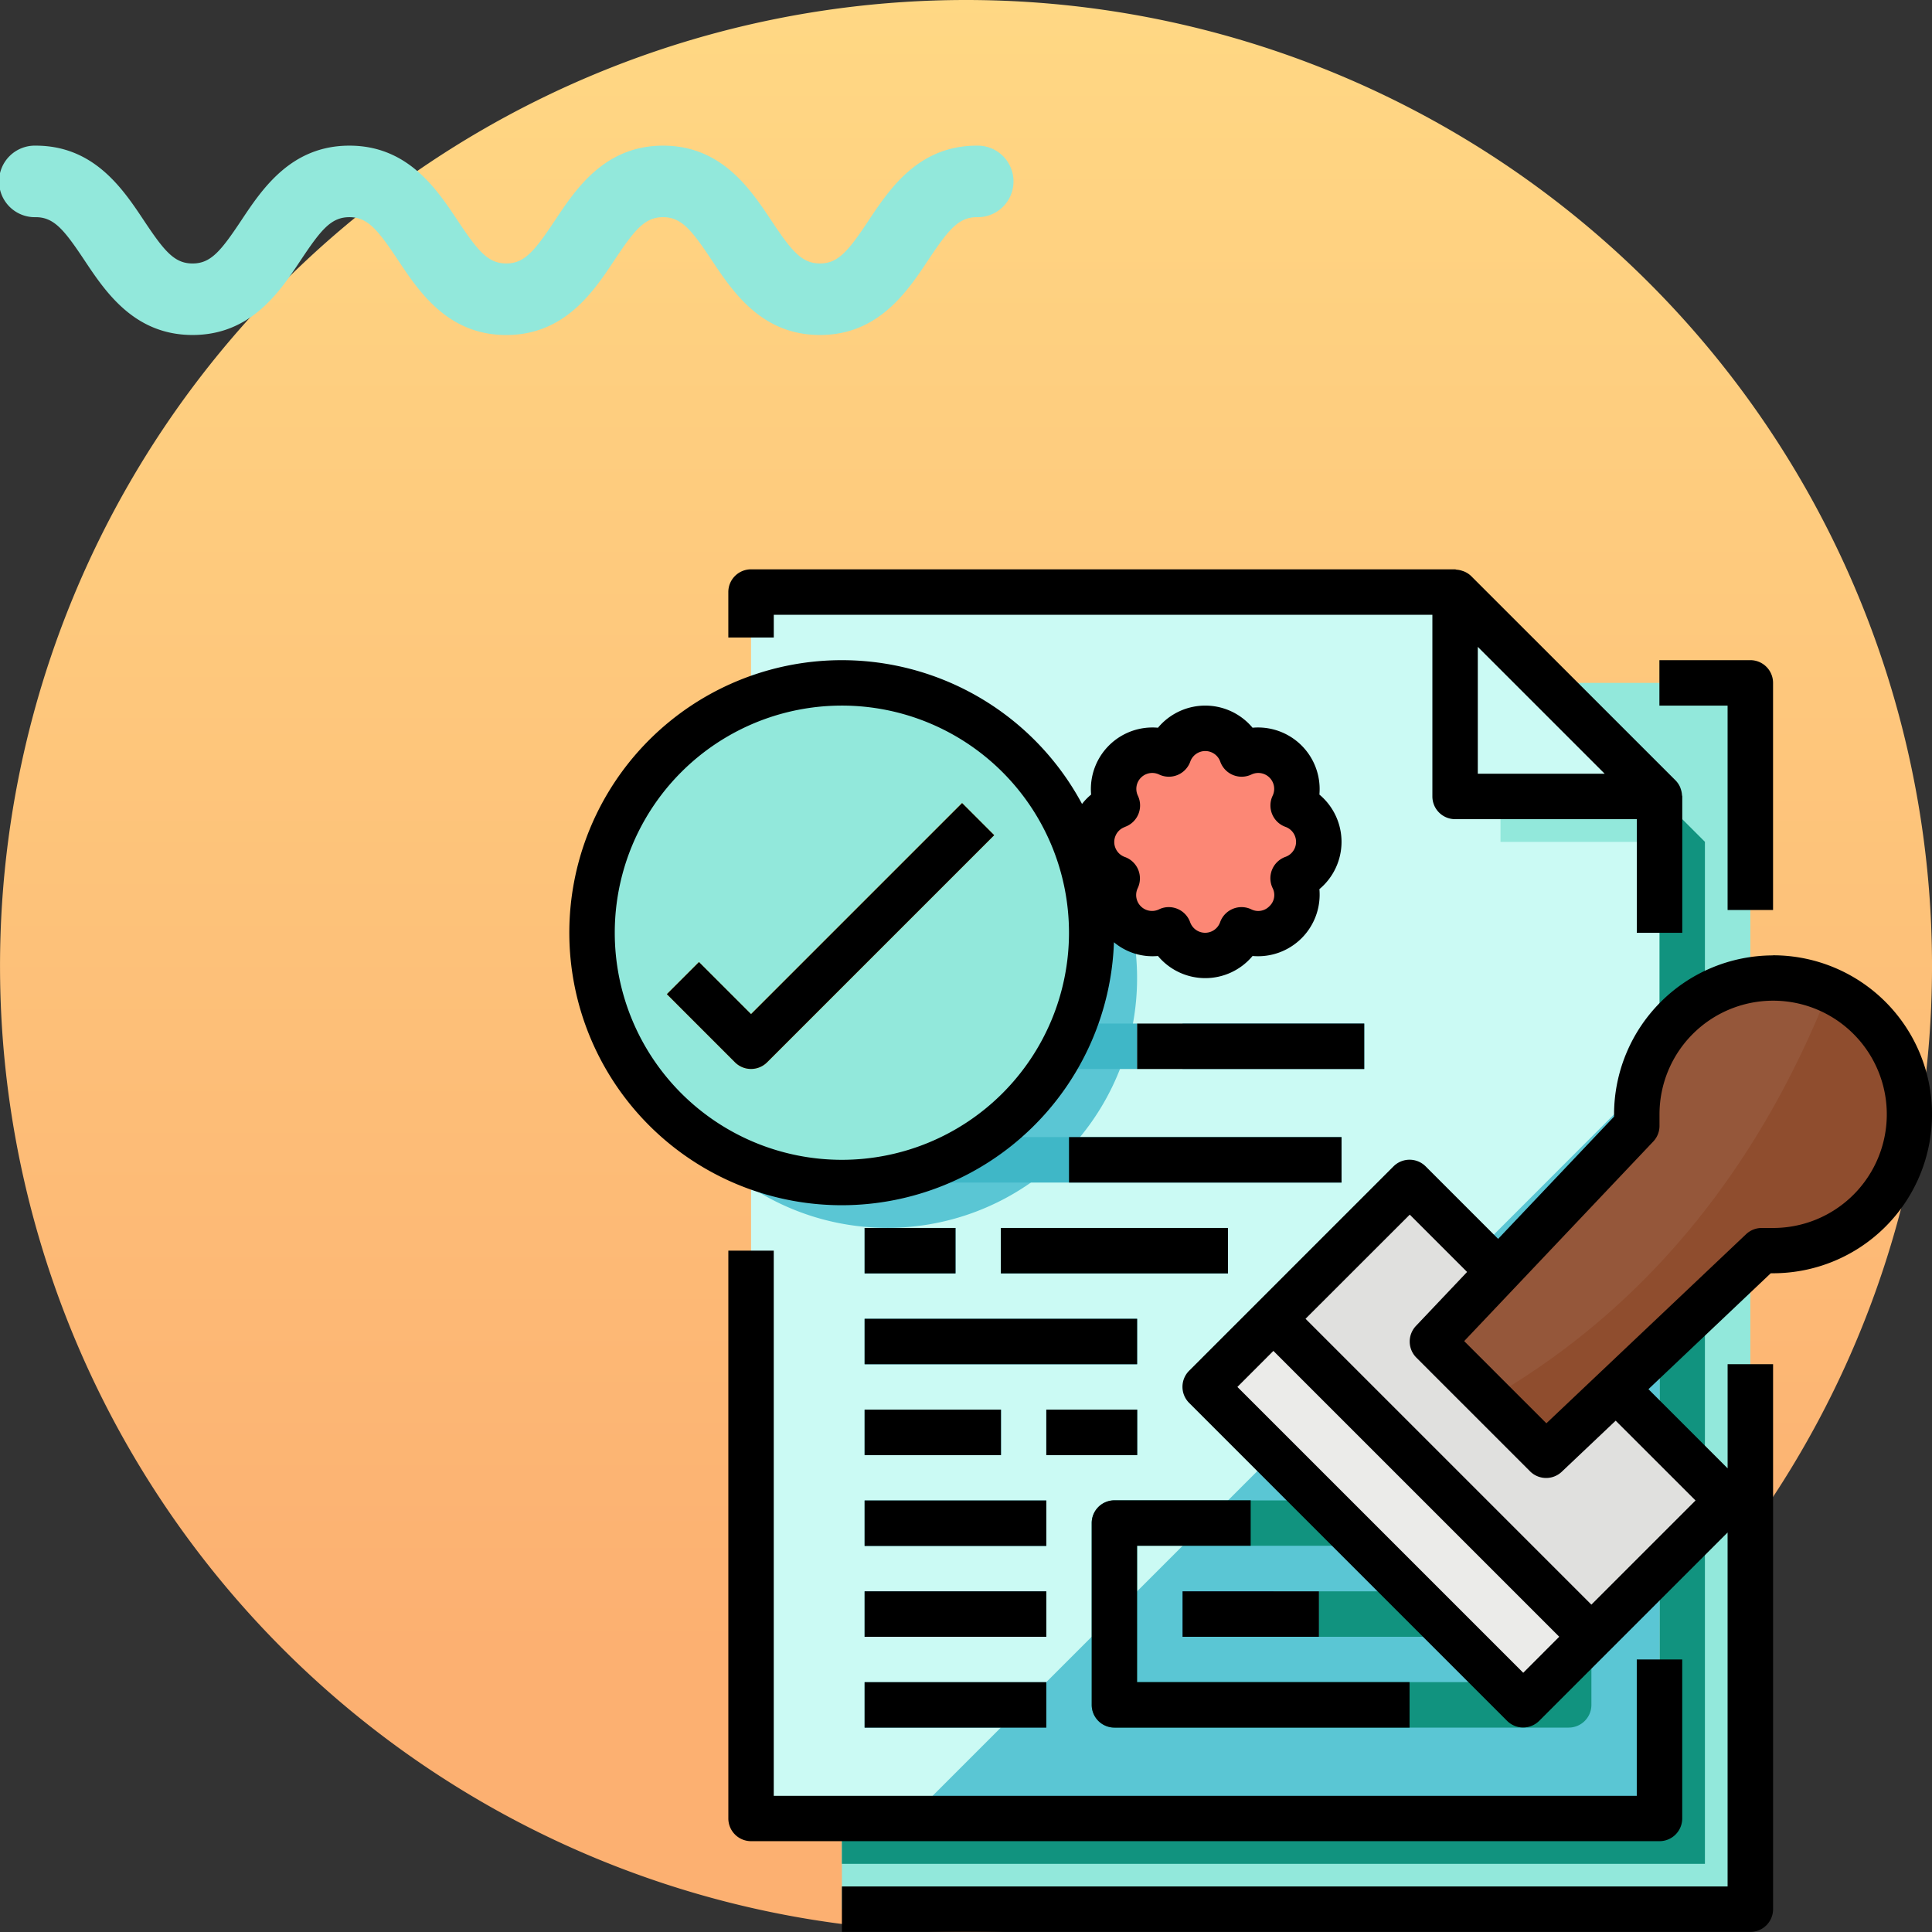 <svg xmlns="http://www.w3.org/2000/svg" xmlns:xlink="http://www.w3.org/1999/xlink" width="85" height="85" viewBox="0 0 85 85">
  <rect x="0" y="0" width="85" height="85" fill="#333333" stroke="none"/>
  <defs>
    <linearGradient id="linear-gradient" x1="0.5" y1="0.852" x2="0.5" gradientUnits="objectBoundingBox">
      <stop offset="0" stop-color="#fcb071"/>
      <stop offset="1" stop-color="#ffd884"/>
    </linearGradient>
  </defs>
  <g id="Grupo_1103986" data-name="Grupo 1103986" transform="translate(-704.949 -11007.548)">
    <g id="Grupo_1103890" data-name="Grupo 1103890" transform="translate(0 29)">
      <path id="Trazado_911369" data-name="Trazado 911369" d="M298.4,99.851a42.5,42.5,0,1,0,42.5-42.5,42.5,42.5,0,0,0-42.5,42.5" transform="translate(406.55 10921.197)" fill="url(#linear-gradient)"/>
      <g id="licencias" transform="translate(730.005 11003.588)">
        <path id="Trazado_913905" data-name="Trazado 913905" d="M96.016,40.008V93.964h39.968V40.008Zm0,0" transform="translate(-84.032 -35.004)" fill="#92e8db"/>
        <path id="Trazado_913906" data-name="Trazado 913906" d="M133.985,47l-6.994-6.994H96.016V91.966h37.969Zm0,0" transform="translate(-84.032 -35.004)" fill="#11937f"/>
        <path id="Trazado_913907" data-name="Trazado 913907" d="M64.016,61.964h39.968V17L94.991,8.008H64.016Zm0,0" transform="translate(-56.029 -7.001)" fill="#cbfaf4"/>
        <path id="Trazado_913908" data-name="Trazado 913908" d="M321.008,17h-8.993V8.008Zm0,0" transform="translate(-273.054 -7.001)" fill="#cbfaf4"/>
        <path id="Trazado_913909" data-name="Trazado 913909" d="M152.989,176.008l-32.973,32.973h32.973Zm0,0" transform="translate(-105.035 -154.018)" fill="#5ac6d4"/>
        <path id="Trazado_913910" data-name="Trazado 913910" d="M205,338H185.015a1,1,0,0,1-1-1v-7.994a1,1,0,0,1,1-1H205a1,1,0,0,1,1,1V337A1,1,0,0,1,205,338Zm-18.985-2H204v-6H186.014Zm0,0" transform="translate(-161.041 -287.033)" fill="#11937f"/>
        <path id="Trazado_913911" data-name="Trazado 913911" d="M216.016,360.008h4v2h-4Zm0,0" transform="translate(-189.044 -315.036)" fill="#348fd9"/>
        <path id="Trazado_913912" data-name="Trazado 913912" d="M264.016,360.008h7.994v2h-7.994Zm0,0" transform="translate(-231.049 -315.036)" fill="#11937f"/>
        <path id="Trazado_913913" data-name="Trazado 913913" d="M248.016,222.006l5.995-5.995L268,230,262,236Zm0,0" transform="translate(-217.048 -189.025)" fill="#e0e0de"/>
        <path id="Trazado_913914" data-name="Trazado 913914" d="M319,144.008a6,6,0,0,0-6,6v.5l-8.993,9.492,5,5L318.5,156h.5a6,6,0,1,0,0-11.99Zm0,0" transform="translate(-266.053 -126.015)" fill="#95573a"/>
        <path id="Trazado_913915" data-name="Trazado 913915" d="M224.02,267l3-3,13.989,13.989-3,3Zm0,0" transform="translate(-196.049 -231.023)" fill="#ebebe9"/>
        <path id="Trazado_913916" data-name="Trazado 913916" d="M339.04,148.246c-4.14,10.469-10.608,15.467-14.935,17.967l2.487,2.487,9.492-8.993h.5a6,6,0,0,0,2.456-11.461Zm0,0" transform="translate(-283.634 -129.723)" fill="#8f4d2e"/>
        <path id="Trazado_913917" data-name="Trazado 913917" d="M192.857,59.384a1.7,1.7,0,0,0-2.267-2.267,1.7,1.7,0,0,0-3.2,0,1.7,1.7,0,0,0-2.261,2.267,1.7,1.7,0,0,0,0,3.2,1.7,1.7,0,0,0,2.267,2.261,1.7,1.7,0,0,0,3.2,0,1.7,1.7,0,0,0,2.261-2.267,1.7,1.7,0,0,0,0-3.2Zm0,0" transform="translate(-161.021 -48.985)" fill="#fc8775"/>
        <path id="Trazado_913918" data-name="Trazado 913918" d="M81,67a10.983,10.983,0,0,0-16.986-9.205V76.2A10.983,10.983,0,0,0,81,67Zm0,0" transform="translate(-56.029 -49.005)" fill="#5ac6d4"/>
        <path id="Trazado_913919" data-name="Trazado 913919" d="M328.016,80.008h6.994v2h-6.994Zm0,0" transform="translate(-287.056 -70.008)" fill="#92e8db"/>
        <g id="Grupo_1103889" data-name="Grupo 1103889" transform="translate(12.983 19.992)">
          <path id="Trazado_913920" data-name="Trazado 913920" d="M152.016,232.008h9.992v2h-9.992Zm0,0" transform="translate(-146.02 -223.015)" fill="#3fb7c7"/>
          <path id="Trazado_913921" data-name="Trazado 913921" d="M104.016,264.008h11.99v2h-11.99Zm0,0" transform="translate(-104.016 -251.018)" fill="#3fb7c7"/>
          <path id="Trazado_913922" data-name="Trazado 913922" d="M104.016,200.008H125v2H104.016Zm0,0" transform="translate(-104.016 -195.012)" fill="#3fb7c7"/>
          <path id="Trazado_913923" data-name="Trazado 913923" d="M104.016,296.008h6v2h-6Zm0,0" transform="translate(-104.016 -279.022)" fill="#3fb7c7"/>
          <path id="Trazado_913924" data-name="Trazado 913924" d="M104.016,328.008h7.994v2h-7.994Zm0,0" transform="translate(-104.016 -307.025)" fill="#3fb7c7"/>
          <path id="Trazado_913925" data-name="Trazado 913925" d="M104.016,360.008h7.994v2h-7.994Zm0,0" transform="translate(-104.016 -335.028)" fill="#3fb7c7"/>
          <path id="Trazado_913926" data-name="Trazado 913926" d="M104.016,392.008h7.994v2h-7.994Zm0,0" transform="translate(-104.016 -363.031)" fill="#3fb7c7"/>
          <path id="Trazado_913927" data-name="Trazado 913927" d="M104.016,232.008h4v2h-4Zm0,0" transform="translate(-104.016 -223.015)" fill="#3fb7c7"/>
          <path id="Trazado_913928" data-name="Trazado 913928" d="M168.016,296.008h4v2h-4Zm0,0" transform="translate(-160.022 -279.022)" fill="#3fb7c7"/>
          <path id="Trazado_913929" data-name="Trazado 913929" d="M168.016,160.008h4v2h-4Zm0,0" transform="translate(-160.022 -160.008)" fill="#3fb7c7"/>
          <path id="Trazado_913930" data-name="Trazado 913930" d="M216.016,160.008h7.994v2h-7.994Zm0,0" transform="translate(-202.027 -160.008)" fill="#3fb7c7"/>
        </g>
        <path id="Trazado_913931" data-name="Trazado 913931" d="M30,51A10.991,10.991,0,1,1,19.007,40.008,10.991,10.991,0,0,1,30,51Zm0,0" transform="translate(-7.023 -35.004)" fill="#92e8db"/>
        <path id="Trazado_913932" data-name="Trazado 913932" d="M38.063,94.049a1,1,0,0,1-.706-.293l-3-3,1.413-1.413,2.291,2.291,9.285-9.285,1.413,1.413L38.77,93.756A1,1,0,0,1,38.063,94.049Zm0,0" transform="translate(-30.077 -72.059)" fill="#ffb531"/>
        <path id="Trazado_913933" data-name="Trazado 913933" d="M192.585,111.434a10.862,10.862,0,0,0-.66-2.1A1.673,1.673,0,0,0,192.585,111.434Zm0,0" transform="translate(-167.84 -95.673)" fill="#f98500"/>
        <path id="Trazado_913934" data-name="Trazado 913934" d="M185.175,95.736a11.035,11.035,0,0,0-1.023-1.826A1.663,1.663,0,0,0,185.175,95.736Zm0,0" transform="translate(-161.139 -82.174)" fill="#f98500"/>
        <path id="Trazado_913935" data-name="Trazado 913935" d="M389.012,43V33.007a1,1,0,0,0-1-1h-4v2h3V43Zm0,0" transform="translate(-336.061 -28.003)"/>
        <path id="Trazado_913936" data-name="Trazado 913936" d="M56.016,240.008v24.98a1,1,0,0,0,1,1H96.983a1,1,0,0,0,1-1v-6.994h-2v6H58.014V240.008Zm0,0" transform="translate(-49.028 -210.024)"/>
        <path id="Trazado_913937" data-name="Trazado 913937" d="M88.4.108c-.031-.014-.061-.022-.093-.033a.993.993,0,0,0-.259-.052A.381.381,0,0,0,87.99.008H57.015a1,1,0,0,0-1,1v2h2v-1H86.991V10a1,1,0,0,0,1,1h7.994v5h2V10c0-.021-.011-.04-.012-.062a.974.974,0,0,0-.052-.259c-.011-.032-.019-.062-.033-.093a.992.992,0,0,0-.2-.293L88.692.3A1,1,0,0,0,88.4.108ZM94.57,9H88.989V3.419Zm0,0" transform="translate(-49.028)"/>
        <path id="Trazado_913938" data-name="Trazado 913938" d="M184.016,329.007V337a1,1,0,0,0,1,1H198v-2h-11.99v-6h5v-2h-6A1,1,0,0,0,184.016,329.007Zm0,0" transform="translate(-161.041 -287.033)"/>
        <path id="Trazado_913939" data-name="Trazado 913939" d="M216.016,360.008h6v2h-6Zm0,0" transform="translate(-189.044 -315.036)"/>
        <path id="Trazado_913940" data-name="Trazado 913940" d="M136.983,136.008A7,7,0,0,0,129.988,143v.1l-5.1,5.379-3.19-3.19a1,1,0,0,0-1.413,0l-8.993,8.993a1,1,0,0,0,0,1.413l13.989,13.989a1,1,0,0,0,1.413,0l3-3,5.289-5.287v15.573H96.016v2h39.968a1,1,0,0,0,1-1V153.993h-2v4.582l-3.483-3.483,5.381-5.1h.1a6.994,6.994,0,1,0,0-13.989Zm-10.991,31.561-12.576-12.576L115,153.408l12.576,12.576Zm7.58-7.58-4.582,4.582-12.576-12.576L121,147.413l2.522,2.522-2.248,2.372a1,1,0,0,0,.019,1.4l5,5a1,1,0,0,0,1.393.019l2.373-2.248ZM136.983,148h-.5a1,1,0,0,0-.687.274l-8.786,8.319-3.616-3.616,8.323-8.786a1,1,0,0,0,.27-.687V143a5,5,0,1,1,5,5Zm0,0" transform="translate(-84.032 -119.014)"/>
        <path id="Trazado_913941" data-name="Trazado 913941" d="M152.016,232.008h9.992v2h-9.992Zm0,0" transform="translate(-133.038 -203.023)"/>
        <path id="Trazado_913942" data-name="Trazado 913942" d="M104.016,264.008h11.99v2h-11.99Zm0,0" transform="translate(-91.033 -231.027)"/>
        <path id="Trazado_913943" data-name="Trazado 913943" d="M176.016,200.008h11.99v2h-11.99Zm0,0" transform="translate(-154.04 -175.02)"/>
        <path id="Trazado_913944" data-name="Trazado 913944" d="M104.016,296.008h6v2h-6Zm0,0" transform="translate(-91.033 -259.03)"/>
        <path id="Trazado_913945" data-name="Trazado 913945" d="M104.016,328.008h7.994v2h-7.994Zm0,0" transform="translate(-91.033 -287.033)"/>
        <path id="Trazado_913946" data-name="Trazado 913946" d="M104.016,360.008h7.994v2h-7.994Zm0,0" transform="translate(-91.033 -315.036)"/>
        <path id="Trazado_913947" data-name="Trazado 913947" d="M104.016,392.008h7.994v2h-7.994Zm0,0" transform="translate(-91.033 -343.039)"/>
        <path id="Trazado_913948" data-name="Trazado 913948" d="M104.016,232.008h4v2h-4Zm0,0" transform="translate(-91.033 -203.023)"/>
        <path id="Trazado_913949" data-name="Trazado 913949" d="M168.016,296.008h4v2h-4Zm0,0" transform="translate(-147.039 -259.03)"/>
        <path id="Trazado_913950" data-name="Trazado 913950" d="M200.016,160.008h9.992v2h-9.992Zm0,0" transform="translate(-175.043 -140.016)"/>
        <path id="Trazado_913951" data-name="Trazado 913951" d="M11.983,55.976A11.991,11.991,0,0,0,23.953,44.406a2.641,2.641,0,0,0,1.937.605,2.71,2.71,0,0,0,4.161,0,2.71,2.71,0,0,0,2.941-2.941,2.71,2.71,0,0,0,0-4.161,2.71,2.71,0,0,0-2.941-2.941,2.71,2.71,0,0,0-4.161,0,2.71,2.71,0,0,0-2.941,2.941,2.594,2.594,0,0,0-.4.412A11.99,11.99,0,1,0,11.983,55.976ZM24.439,39.33a1,1,0,0,0,.568-1.369.7.7,0,0,1,.934-.934,1,1,0,0,0,1.37-.568.7.7,0,0,1,1.319,0,1,1,0,0,0,1.37.568.7.7,0,0,1,.934.934A1,1,0,0,0,31.5,39.33a.7.7,0,0,1,0,1.319,1,1,0,0,0-.568,1.37.672.672,0,0,1-.138.8.68.68,0,0,1-.8.138,1,1,0,0,0-1.37.567.7.7,0,0,1-1.319,0,1,1,0,0,0-.56-.588,1.019,1.019,0,0,0-.383-.076.978.978,0,0,0-.428.1A.7.7,0,0,1,25,42.025a1,1,0,0,0-.568-1.37.7.7,0,0,1,0-1.319ZM11.983,33.994a9.992,9.992,0,1,1-9.992,9.992A9.992,9.992,0,0,1,11.983,33.994Zm0,0" transform="translate(0 -27.991)"/>
        <path id="Trazado_913952" data-name="Trazado 913952" d="M37.357,93.756a1,1,0,0,0,1.413,0l9.992-9.992-1.413-1.413-9.285,9.285-2.291-2.291-1.413,1.413Zm0,0" transform="translate(-30.077 -72.059)"/>
      </g>
      <path id="Trazado_913904" data-name="Trazado 913904" d="M286.55,226.938c-.894,1.343-1.338,1.89-2.141,1.89s-1.247-.547-2.141-1.89c-.926-1.39-2.192-3.293-4.761-3.293s-3.835,1.9-4.76,3.293c-.894,1.343-1.338,1.89-2.14,1.89s-1.246-.547-2.14-1.89c-.925-1.39-2.193-3.293-4.76-3.293s-3.835,1.9-4.761,3.294c-.894,1.343-1.338,1.89-2.14,1.89s-1.246-.547-2.14-1.89c-.925-1.39-2.192-3.294-4.76-3.294a1.574,1.574,0,1,0,0,3.147c.8,0,1.246.547,2.14,1.89.925,1.39,2.192,3.293,4.76,3.293s3.835-1.9,4.76-3.293c.894-1.343,1.337-1.89,2.14-1.89s1.246.547,2.14,1.89c.925,1.39,2.192,3.294,4.76,3.294s3.835-1.9,4.76-3.294c.894-1.343,1.338-1.89,2.14-1.89s1.247.547,2.141,1.89c.926,1.39,2.193,3.293,4.761,3.293s3.835-1.9,4.761-3.293c.894-1.343,1.338-1.89,2.141-1.89a1.574,1.574,0,1,0,0-3.147c-2.568,0-3.835,1.9-4.761,3.293" transform="translate(456.615 10761.311)" fill="#92e8db"/>
    </g>
  </g>
</svg>
